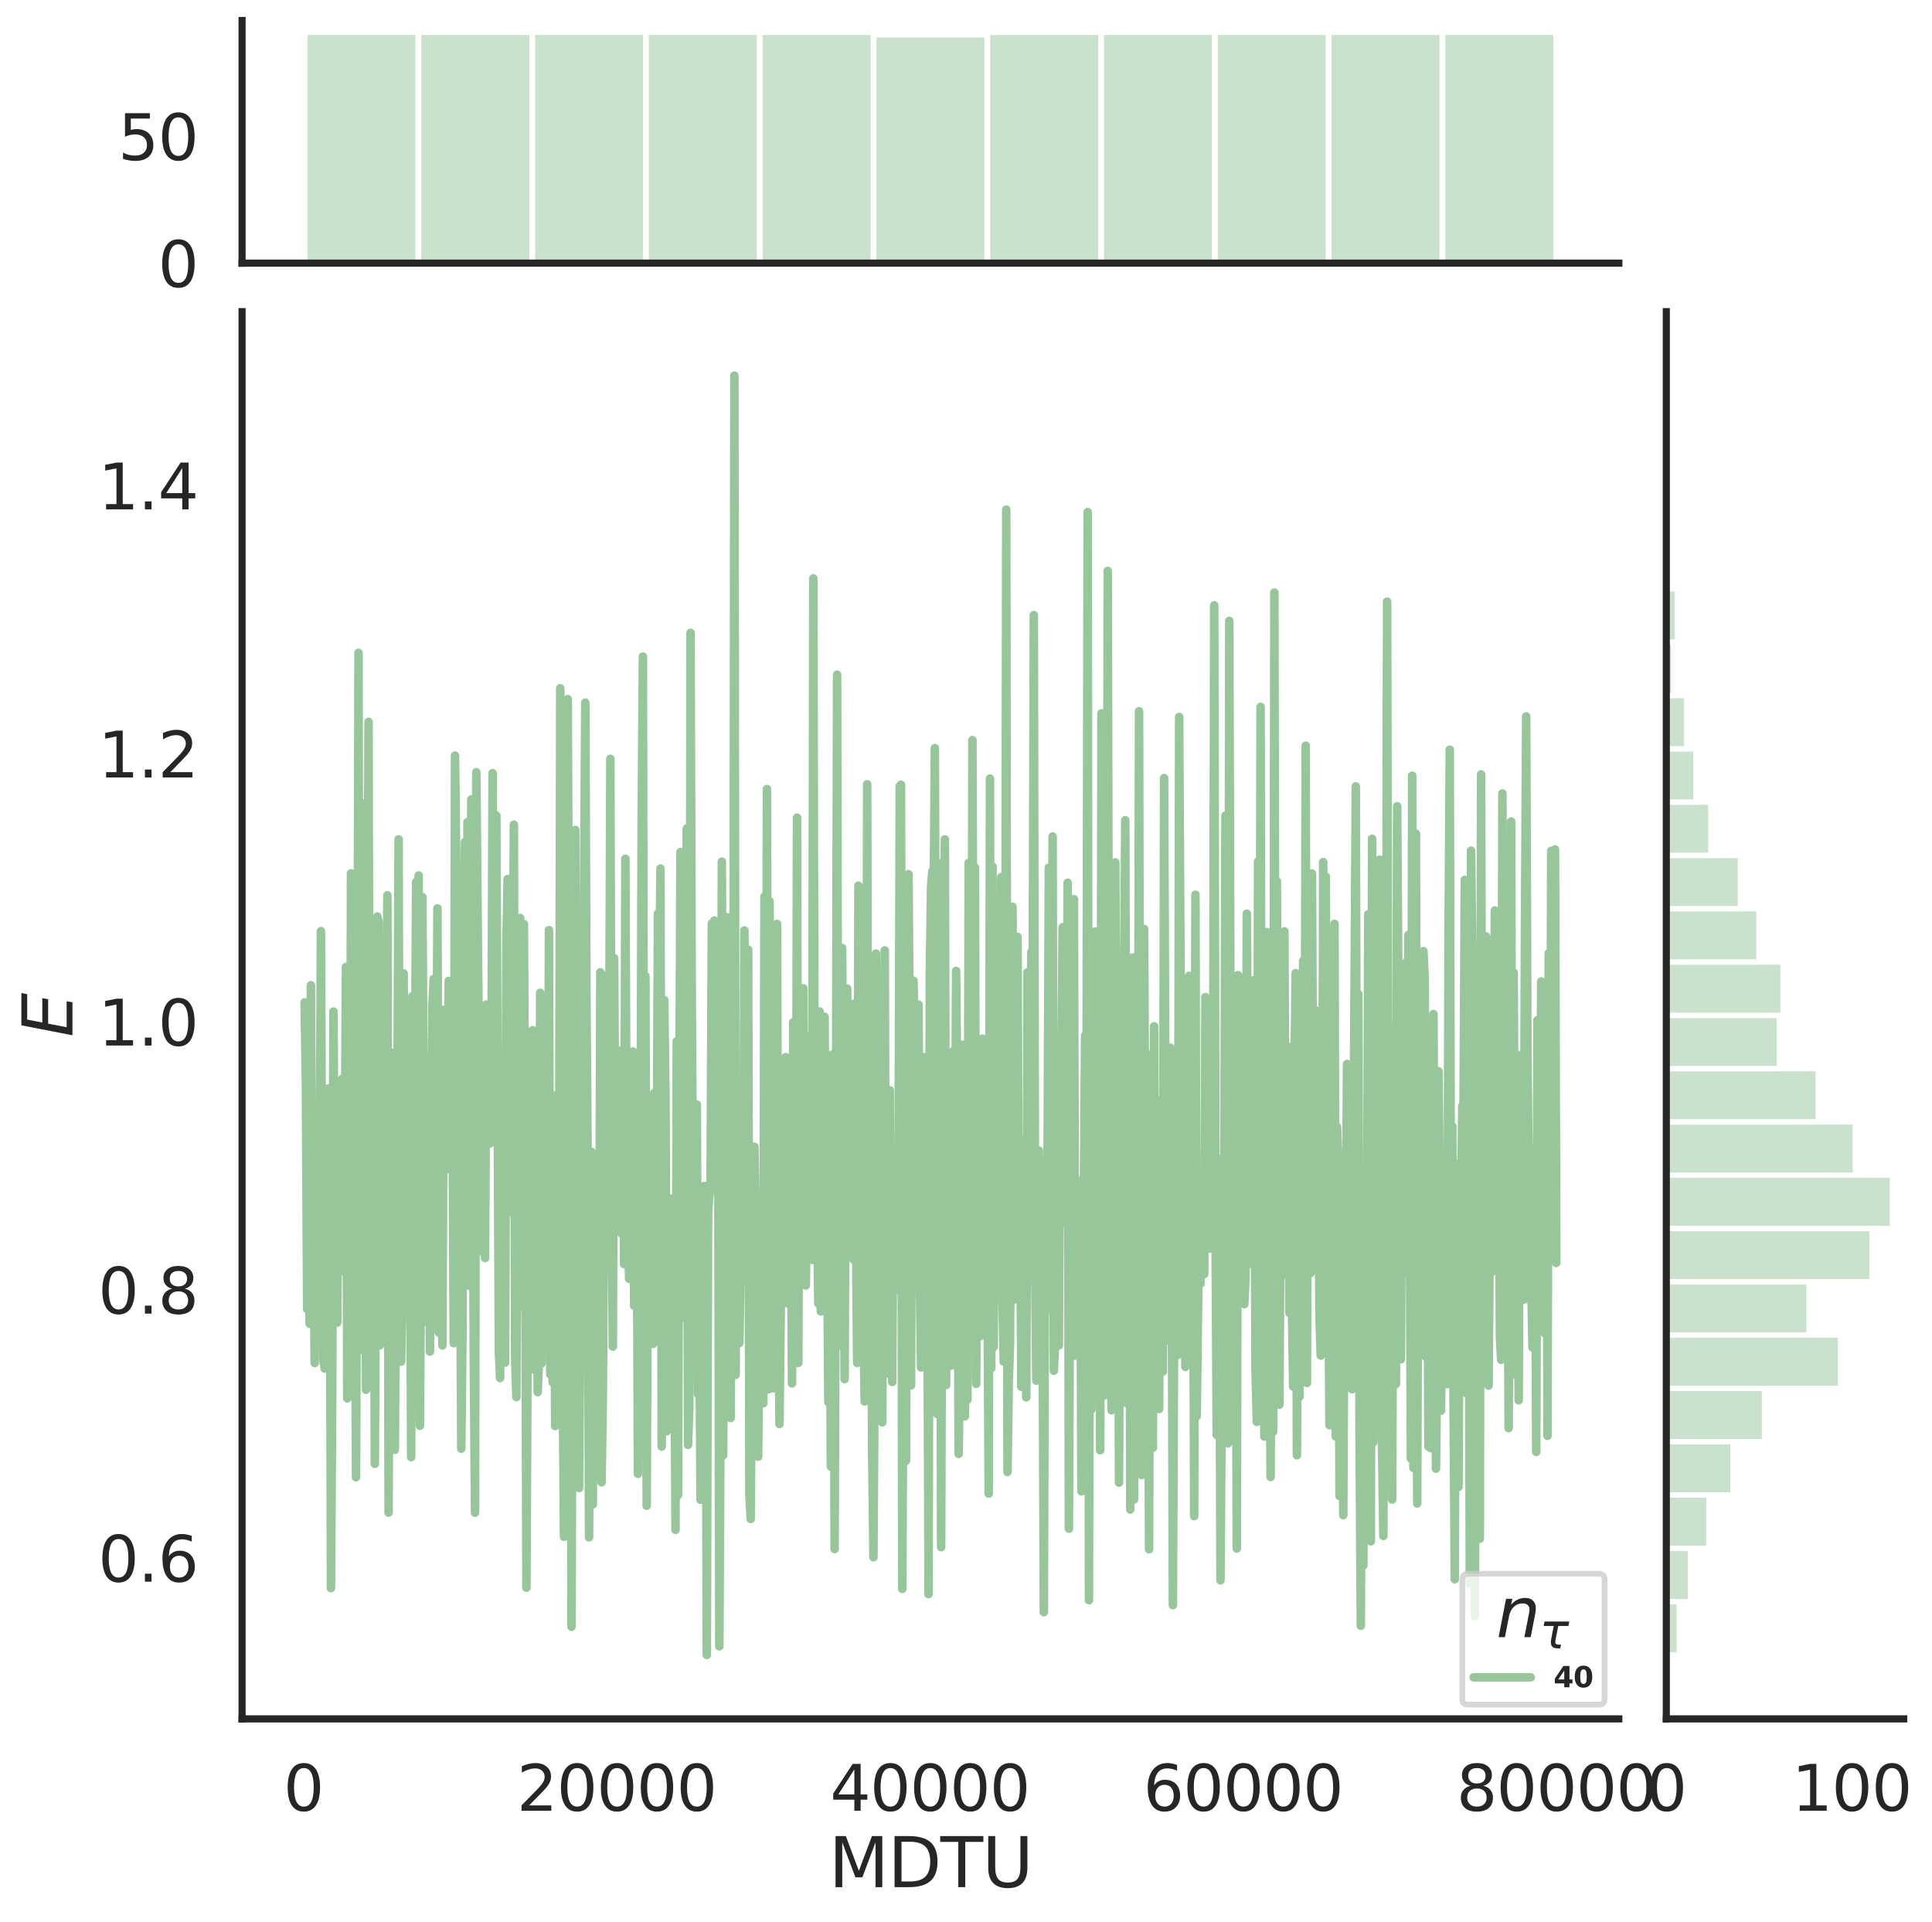 <?xml version="1.0" encoding="utf-8" standalone="no"?>
<!DOCTYPE svg PUBLIC "-//W3C//DTD SVG 1.1//EN"
  "http://www.w3.org/Graphics/SVG/1.1/DTD/svg11.dtd">
<svg height="674.159pt" version="1.1" viewBox="0 0 677.715 674.159" width="677.715pt" xmlns="http://www.w3.org/2000/svg" xmlns:xlink="http://www.w3.org/1999/xlink">
 <defs>
  <style type="text/css">*{stroke-linecap:butt;stroke-linejoin:round;}</style>
 </defs>
 <g id="figure_1">
  <g id="patch_1">
   <path d="M 0 674.159 
L 677.715 674.159 
L 677.715 0 
L 0 0 
z
" style="fill:#ffffff;"/>
  </g>
  <g id="axes_1">
   <g id="patch_2">
    <path d="M 84.914 602.94 
L 567.864 602.94 
L 567.864 109.327 
L 84.914 109.327 
z
" style="fill:none;"/>
   </g>
   <g id="matplotlib.axis_1">
    <g id="xtick_1">
     <g id="text_1">
      <!-- 0 -->
      <g style="fill:#262626;" transform="translate(99.428 635.157)scale(0.22 -0.22)">
       <defs>
        <path d="M 2034 4250 
Q 1547 4250 1301 3770 
Q 1056 3291 1056 2328 
Q 1056 1369 1301 889 
Q 1547 409 2034 409 
Q 2525 409 2770 889 
Q 3016 1369 3016 2328 
Q 3016 3291 2770 3770 
Q 2525 4250 2034 4250 
z
M 2034 4750 
Q 2819 4750 3233 4129 
Q 3647 3509 3647 2328 
Q 3647 1150 3233 529 
Q 2819 -91 2034 -91 
Q 1250 -91 836 529 
Q 422 1150 422 2328 
Q 422 3509 836 4129 
Q 1250 4750 2034 4750 
z
" id="DejaVuSans-30" transform="scale(0.016)"/>
       </defs>
       <use xlink:href="#DejaVuSans-30"/>
      </g>
     </g>
    </g>
    <g id="xtick_2">
     <g id="text_2">
      <!-- 20000 -->
      <g style="fill:#262626;" transform="translate(181.304 635.157)scale(0.22 -0.22)">
       <defs>
        <path d="M 1228 531 
L 3431 531 
L 3431 0 
L 469 0 
L 469 531 
Q 828 903 1448 1529 
Q 2069 2156 2228 2338 
Q 2531 2678 2651 2914 
Q 2772 3150 2772 3378 
Q 2772 3750 2511 3984 
Q 2250 4219 1831 4219 
Q 1534 4219 1204 4116 
Q 875 4013 500 3803 
L 500 4441 
Q 881 4594 1212 4672 
Q 1544 4750 1819 4750 
Q 2544 4750 2975 4387 
Q 3406 4025 3406 3419 
Q 3406 3131 3298 2873 
Q 3191 2616 2906 2266 
Q 2828 2175 2409 1742 
Q 1991 1309 1228 531 
z
" id="DejaVuSans-32" transform="scale(0.016)"/>
       </defs>
       <use xlink:href="#DejaVuSans-32"/>
       <use x="63.623" xlink:href="#DejaVuSans-30"/>
       <use x="127.246" xlink:href="#DejaVuSans-30"/>
       <use x="190.869" xlink:href="#DejaVuSans-30"/>
       <use x="254.492" xlink:href="#DejaVuSans-30"/>
      </g>
     </g>
    </g>
    <g id="xtick_3">
     <g id="text_3">
      <!-- 40000 -->
      <g style="fill:#262626;" transform="translate(291.176 635.157)scale(0.22 -0.22)">
       <defs>
        <path d="M 2419 4116 
L 825 1625 
L 2419 1625 
L 2419 4116 
z
M 2253 4666 
L 3047 4666 
L 3047 1625 
L 3713 1625 
L 3713 1100 
L 3047 1100 
L 3047 0 
L 2419 0 
L 2419 1100 
L 313 1100 
L 313 1709 
L 2253 4666 
z
" id="DejaVuSans-34" transform="scale(0.016)"/>
       </defs>
       <use xlink:href="#DejaVuSans-34"/>
       <use x="63.623" xlink:href="#DejaVuSans-30"/>
       <use x="127.246" xlink:href="#DejaVuSans-30"/>
       <use x="190.869" xlink:href="#DejaVuSans-30"/>
       <use x="254.492" xlink:href="#DejaVuSans-30"/>
      </g>
     </g>
    </g>
    <g id="xtick_4">
     <g id="text_4">
      <!-- 60000 -->
      <g style="fill:#262626;" transform="translate(401.047 635.157)scale(0.22 -0.22)">
       <defs>
        <path d="M 2113 2584 
Q 1688 2584 1439 2293 
Q 1191 2003 1191 1497 
Q 1191 994 1439 701 
Q 1688 409 2113 409 
Q 2538 409 2786 701 
Q 3034 994 3034 1497 
Q 3034 2003 2786 2293 
Q 2538 2584 2113 2584 
z
M 3366 4563 
L 3366 3988 
Q 3128 4100 2886 4159 
Q 2644 4219 2406 4219 
Q 1781 4219 1451 3797 
Q 1122 3375 1075 2522 
Q 1259 2794 1537 2939 
Q 1816 3084 2150 3084 
Q 2853 3084 3261 2657 
Q 3669 2231 3669 1497 
Q 3669 778 3244 343 
Q 2819 -91 2113 -91 
Q 1303 -91 875 529 
Q 447 1150 447 2328 
Q 447 3434 972 4092 
Q 1497 4750 2381 4750 
Q 2619 4750 2861 4703 
Q 3103 4656 3366 4563 
z
" id="DejaVuSans-36" transform="scale(0.016)"/>
       </defs>
       <use xlink:href="#DejaVuSans-36"/>
       <use x="63.623" xlink:href="#DejaVuSans-30"/>
       <use x="127.246" xlink:href="#DejaVuSans-30"/>
       <use x="190.869" xlink:href="#DejaVuSans-30"/>
       <use x="254.492" xlink:href="#DejaVuSans-30"/>
      </g>
     </g>
    </g>
    <g id="xtick_5">
     <g id="text_5">
      <!-- 80000 -->
      <g style="fill:#262626;" transform="translate(510.918 635.157)scale(0.22 -0.22)">
       <defs>
        <path d="M 2034 2216 
Q 1584 2216 1326 1975 
Q 1069 1734 1069 1313 
Q 1069 891 1326 650 
Q 1584 409 2034 409 
Q 2484 409 2743 651 
Q 3003 894 3003 1313 
Q 3003 1734 2745 1975 
Q 2488 2216 2034 2216 
z
M 1403 2484 
Q 997 2584 770 2862 
Q 544 3141 544 3541 
Q 544 4100 942 4425 
Q 1341 4750 2034 4750 
Q 2731 4750 3128 4425 
Q 3525 4100 3525 3541 
Q 3525 3141 3298 2862 
Q 3072 2584 2669 2484 
Q 3125 2378 3379 2068 
Q 3634 1759 3634 1313 
Q 3634 634 3220 271 
Q 2806 -91 2034 -91 
Q 1263 -91 848 271 
Q 434 634 434 1313 
Q 434 1759 690 2068 
Q 947 2378 1403 2484 
z
M 1172 3481 
Q 1172 3119 1398 2916 
Q 1625 2713 2034 2713 
Q 2441 2713 2670 2916 
Q 2900 3119 2900 3481 
Q 2900 3844 2670 4047 
Q 2441 4250 2034 4250 
Q 1625 4250 1398 4047 
Q 1172 3844 1172 3481 
z
" id="DejaVuSans-38" transform="scale(0.016)"/>
       </defs>
       <use xlink:href="#DejaVuSans-38"/>
       <use x="63.623" xlink:href="#DejaVuSans-30"/>
       <use x="127.246" xlink:href="#DejaVuSans-30"/>
       <use x="190.869" xlink:href="#DejaVuSans-30"/>
       <use x="254.492" xlink:href="#DejaVuSans-30"/>
      </g>
     </g>
    </g>
    <g id="text_6">
     <!-- MDTU -->
     <g style="fill:#262626;" transform="translate(290.683 661.968)scale(0.24 -0.24)">
      <defs>
       <path d="M 628 4666 
L 1569 4666 
L 2759 1491 
L 3956 4666 
L 4897 4666 
L 4897 0 
L 4281 0 
L 4281 4097 
L 3078 897 
L 2444 897 
L 1241 4097 
L 1241 0 
L 628 0 
L 628 4666 
z
" id="DejaVuSans-4d" transform="scale(0.016)"/>
       <path d="M 1259 4147 
L 1259 519 
L 2022 519 
Q 2988 519 3436 956 
Q 3884 1394 3884 2338 
Q 3884 3275 3436 3711 
Q 2988 4147 2022 4147 
L 1259 4147 
z
M 628 4666 
L 1925 4666 
Q 3281 4666 3915 4102 
Q 4550 3538 4550 2338 
Q 4550 1131 3912 565 
Q 3275 0 1925 0 
L 628 0 
L 628 4666 
z
" id="DejaVuSans-44" transform="scale(0.016)"/>
       <path d="M -19 4666 
L 3928 4666 
L 3928 4134 
L 2272 4134 
L 2272 0 
L 1638 0 
L 1638 4134 
L -19 4134 
L -19 4666 
z
" id="DejaVuSans-54" transform="scale(0.016)"/>
       <path d="M 556 4666 
L 1191 4666 
L 1191 1831 
Q 1191 1081 1462 751 
Q 1734 422 2344 422 
Q 2950 422 3222 751 
Q 3494 1081 3494 1831 
L 3494 4666 
L 4128 4666 
L 4128 1753 
Q 4128 841 3676 375 
Q 3225 -91 2344 -91 
Q 1459 -91 1007 375 
Q 556 841 556 1753 
L 556 4666 
z
" id="DejaVuSans-55" transform="scale(0.016)"/>
      </defs>
      <use xlink:href="#DejaVuSans-4d"/>
      <use x="86.279" xlink:href="#DejaVuSans-44"/>
      <use x="163.281" xlink:href="#DejaVuSans-54"/>
      <use x="224.365" xlink:href="#DejaVuSans-55"/>
     </g>
    </g>
   </g>
   <g id="matplotlib.axis_2">
    <g id="ytick_1">
     <g id="text_7">
      <!-- 0.6 -->
      <g style="fill:#262626;" transform="translate(34.428 554.811)scale(0.22 -0.22)">
       <defs>
        <path d="M 684 794 
L 1344 794 
L 1344 0 
L 684 0 
L 684 794 
z
" id="DejaVuSans-2e" transform="scale(0.016)"/>
       </defs>
       <use xlink:href="#DejaVuSans-30"/>
       <use x="63.623" xlink:href="#DejaVuSans-2e"/>
       <use x="95.41" xlink:href="#DejaVuSans-36"/>
      </g>
     </g>
    </g>
    <g id="ytick_2">
     <g id="text_8">
      <!-- 0.8 -->
      <g style="fill:#262626;" transform="translate(34.428 460.779)scale(0.22 -0.22)">
       <use xlink:href="#DejaVuSans-30"/>
       <use x="63.623" xlink:href="#DejaVuSans-2e"/>
       <use x="95.41" xlink:href="#DejaVuSans-38"/>
      </g>
     </g>
    </g>
    <g id="ytick_3">
     <g id="text_9">
      <!-- 1.0 -->
      <g style="fill:#262626;" transform="translate(34.428 366.748)scale(0.22 -0.22)">
       <defs>
        <path d="M 794 531 
L 1825 531 
L 1825 4091 
L 703 3866 
L 703 4441 
L 1819 4666 
L 2450 4666 
L 2450 531 
L 3481 531 
L 3481 0 
L 794 0 
L 794 531 
z
" id="DejaVuSans-31" transform="scale(0.016)"/>
       </defs>
       <use xlink:href="#DejaVuSans-31"/>
       <use x="63.623" xlink:href="#DejaVuSans-2e"/>
       <use x="95.41" xlink:href="#DejaVuSans-30"/>
      </g>
     </g>
    </g>
    <g id="ytick_4">
     <g id="text_10">
      <!-- 1.2 -->
      <g style="fill:#262626;" transform="translate(34.428 272.716)scale(0.22 -0.22)">
       <use xlink:href="#DejaVuSans-31"/>
       <use x="63.623" xlink:href="#DejaVuSans-2e"/>
       <use x="95.41" xlink:href="#DejaVuSans-32"/>
      </g>
     </g>
    </g>
    <g id="ytick_5">
     <g id="text_11">
      <!-- 1.4 -->
      <g style="fill:#262626;" transform="translate(34.428 178.684)scale(0.22 -0.22)">
       <use xlink:href="#DejaVuSans-31"/>
       <use x="63.623" xlink:href="#DejaVuSans-2e"/>
       <use x="95.41" xlink:href="#DejaVuSans-34"/>
      </g>
     </g>
    </g>
    <g id="text_12">
     <!-- $E$ -->
     <g style="fill:#262626;" transform="translate(25.436 363.813)rotate(-90)scale(0.24 -0.24)">
      <defs>
       <path d="M 1081 4666 
L 4031 4666 
L 3928 4134 
L 1606 4134 
L 1338 2753 
L 3566 2753 
L 3463 2222 
L 1234 2222 
L 909 531 
L 3284 531 
L 3181 0 
L 172 0 
L 1081 4666 
z
" id="DejaVuSans-Oblique-45" transform="scale(0.016)"/>
      </defs>
      <use transform="translate(0 0.094)" xlink:href="#DejaVuSans-Oblique-45"/>
     </g>
    </g>
   </g>
   <g id="line2d_1">
    <path clip-path="url(#pa6ca5a0ef9)" d="M 106.867 351.602 
L 107.306 380.917 
L 107.746 459.215 
L 108.185 424.904 
L 108.625 464.34 
L 109.064 345.601 
L 109.504 431.256 
L 109.943 427.235 
L 110.382 478.124 
L 110.822 399.531 
L 111.261 446.575 
L 111.701 452.668 
L 112.14 413.489 
L 112.58 326.633 
L 113.019 433.4 
L 113.459 477.28 
L 113.898 480.074 
L 114.338 426.732 
L 114.777 392.854 
L 115.217 381.802 
L 115.656 398.369 
L 116.096 557.069 
L 116.535 487.792 
L 116.975 354.838 
L 117.414 430.332 
L 118.293 463.959 
L 118.733 404.763 
L 119.172 409.258 
L 119.612 440.175 
L 120.051 378.398 
L 120.491 445.952 
L 120.93 411.214 
L 121.37 339.182 
L 121.809 490.518 
L 122.249 469.395 
L 122.688 477.062 
L 123.128 306.344 
L 123.567 455.667 
L 124.007 318.756 
L 124.885 518.183 
L 125.325 407.613 
L 125.764 229.013 
L 126.204 473.506 
L 126.643 302.335 
L 127.083 374.888 
L 127.522 417.121 
L 127.962 281.743 
L 128.401 487.494 
L 129.28 253.198 
L 129.72 471.747 
L 130.159 439.872 
L 130.599 434.403 
L 131.038 347.801 
L 131.478 513.468 
L 132.357 321.474 
L 132.796 323.409 
L 133.236 471.901 
L 133.675 426.897 
L 134.115 456.05 
L 134.554 437.993 
L 134.994 396.772 
L 135.433 447.149 
L 135.873 314.046 
L 136.312 530.584 
L 136.752 395.918 
L 137.191 418.615 
L 137.631 369.325 
L 138.07 406.01 
L 138.51 508.544 
L 138.949 423.629 
L 139.388 394.75 
L 139.828 294.415 
L 140.267 458.153 
L 140.707 477.641 
L 141.146 457.475 
L 141.586 341.464 
L 142.025 413.573 
L 142.465 355.435 
L 142.904 420.435 
L 143.344 424.877 
L 143.783 388.846 
L 144.223 511.126 
L 144.662 349.499 
L 145.102 435.639 
L 145.541 382.107 
L 145.981 309.384 
L 146.42 485.202 
L 146.86 307.075 
L 147.299 500.127 
L 147.739 428.787 
L 148.178 314.671 
L 149.057 463.609 
L 149.497 449.524 
L 149.936 381.021 
L 150.376 395.299 
L 150.815 474.1 
L 151.255 398.77 
L 151.694 352.963 
L 152.134 343.398 
L 152.573 430.273 
L 153.012 396.473 
L 153.452 318.634 
L 153.891 467.396 
L 154.331 385.268 
L 154.77 455.071 
L 155.21 471.936 
L 155.649 354.215 
L 156.089 397.41 
L 156.528 410.157 
L 156.968 398.807 
L 157.407 344.066 
L 157.847 401.197 
L 158.286 386.012 
L 158.726 382.798 
L 159.165 471.164 
L 159.605 265.044 
L 160.044 302.533 
L 160.923 338.47 
L 161.802 508.155 
L 162.242 466.533 
L 162.681 349.481 
L 163.121 295.319 
L 163.56 379.242 
L 164 288.368 
L 164.439 310.726 
L 164.879 451.048 
L 165.318 280.426 
L 166.197 476.662 
L 166.637 530.622 
L 167.076 270.869 
L 167.955 365.677 
L 168.394 438.871 
L 168.834 416.148 
L 169.273 436.327 
L 169.713 431.323 
L 170.152 441.278 
L 170.592 352.384 
L 171.031 366.161 
L 171.471 364.147 
L 171.91 401.064 
L 172.35 385.03 
L 172.789 271.192 
L 173.229 351.031 
L 173.668 379.87 
L 174.108 286.075 
L 174.987 473.854 
L 175.426 483.386 
L 175.866 431.467 
L 176.305 455.136 
L 176.745 436.018 
L 177.184 477.973 
L 177.624 333.419 
L 178.063 308.364 
L 178.503 344.4 
L 178.942 391.089 
L 179.382 425.224 
L 179.821 365.202 
L 180.261 289.279 
L 180.7 475.747 
L 181.139 490.068 
L 181.579 389.912 
L 182.018 382.103 
L 182.458 322.016 
L 182.897 458.162 
L 183.337 426.014 
L 183.776 324.158 
L 184.216 405.491 
L 184.655 556.91 
L 185.095 467.626 
L 185.534 406.901 
L 185.974 476.884 
L 186.413 477.286 
L 186.853 361.346 
L 187.292 480.36 
L 187.732 390.561 
L 188.171 398.135 
L 188.611 488.33 
L 189.05 477.055 
L 189.49 348.259 
L 189.929 478.313 
L 190.808 402.023 
L 191.248 390.945 
L 191.687 466.136 
L 192.127 473.877 
L 192.566 326.256 
L 193.006 482.094 
L 193.445 427.559 
L 193.885 484.904 
L 194.324 421.811 
L 194.764 500.207 
L 195.203 384.128 
L 196.082 452.813 
L 196.521 241.427 
L 196.961 298.098 
L 197.4 485.052 
L 197.84 539.069 
L 198.279 380.006 
L 198.719 412.901 
L 199.158 245.241 
L 199.598 350.719 
L 200.037 339.176 
L 200.477 570.625 
L 200.916 431.408 
L 201.356 402.791 
L 201.795 291.134 
L 202.235 488.873 
L 202.674 347.826 
L 203.114 521.952 
L 203.553 463.235 
L 203.993 441.546 
L 204.432 479.963 
L 204.872 315.09 
L 205.311 246.465 
L 205.751 355.377 
L 206.19 413.685 
L 206.63 539.244 
L 207.069 461.1 
L 207.509 404.051 
L 207.948 527.704 
L 208.388 426.848 
L 208.827 436.221 
L 209.266 517.92 
L 209.706 419.806 
L 210.145 488.401 
L 210.585 341.051 
L 211.024 519.944 
L 211.464 490.179 
L 211.903 420.856 
L 212.343 442.544 
L 212.782 342.201 
L 213.222 430.292 
L 213.661 381.547 
L 214.101 266.176 
L 214.54 419.683 
L 214.98 472.332 
L 215.419 336.113 
L 215.859 413.087 
L 216.298 389.05 
L 216.738 422.186 
L 217.177 414.164 
L 217.617 368.487 
L 218.056 432.756 
L 218.496 372.18 
L 218.935 443.425 
L 219.375 301.234 
L 219.814 413.207 
L 220.693 448.578 
L 221.133 414.62 
L 221.572 424.218 
L 222.012 368.848 
L 222.451 458.041 
L 223.33 400.472 
L 223.769 516.978 
L 224.209 443.964 
L 224.648 422.762 
L 225.088 287.093 
L 225.527 230.304 
L 225.967 475.899 
L 226.406 342.399 
L 226.846 528.173 
L 227.285 419.927 
L 227.725 388.464 
L 228.164 454.272 
L 228.604 398.682 
L 229.043 471.408 
L 229.483 383.42 
L 229.922 444.492 
L 230.362 418.309 
L 230.801 320.449 
L 231.241 346.563 
L 231.68 304.68 
L 232.12 507.423 
L 232.559 376.896 
L 232.999 350.836 
L 233.438 384.905 
L 233.878 502.044 
L 234.317 428.517 
L 234.757 490.719 
L 235.196 467.436 
L 235.636 420.44 
L 236.075 478.504 
L 236.515 444.56 
L 236.954 536.629 
L 237.393 365.258 
L 237.833 524.451 
L 238.272 393.788 
L 238.712 298.879 
L 239.151 325.852 
L 239.591 316.069 
L 240.03 462.235 
L 240.47 421.384 
L 240.909 290.589 
L 241.349 506.834 
L 241.788 493.945 
L 242.228 221.984 
L 242.667 352.236 
L 243.107 427.524 
L 243.986 388.493 
L 244.425 387.444 
L 244.865 489.078 
L 245.304 460.953 
L 245.744 526.057 
L 246.183 451.734 
L 246.623 478.705 
L 247.062 416.014 
L 247.502 435.226 
L 247.941 580.503 
L 248.381 425.365 
L 248.82 419.371 
L 249.26 416.382 
L 249.699 323.931 
L 250.139 410.527 
L 250.578 322.91 
L 251.018 393.764 
L 251.457 416.02 
L 251.896 372.383 
L 252.336 577.493 
L 252.775 491.546 
L 253.215 302.253 
L 253.654 510.501 
L 254.094 436.07 
L 254.973 321.715 
L 255.852 461.777 
L 256.291 497.412 
L 256.731 405.451 
L 257.17 456.469 
L 257.61 131.764 
L 258.049 482.269 
L 258.489 396.024 
L 258.928 444.626 
L 259.368 471.062 
L 259.807 441.205 
L 260.247 449.775 
L 260.686 445.08 
L 261.126 326.394 
L 261.565 410.751 
L 262.005 418.208 
L 262.444 333.136 
L 262.884 524.519 
L 263.323 532.8 
L 264.202 405.455 
L 264.642 402.265 
L 265.081 430.915 
L 265.52 428.242 
L 265.96 510.965 
L 266.399 445.801 
L 266.839 470.274 
L 267.278 455.149 
L 267.718 492.232 
L 268.157 314.502 
L 268.597 479.979 
L 269.036 276.78 
L 269.476 487.372 
L 269.915 316.123 
L 270.355 357.644 
L 271.234 487.022 
L 271.673 481.513 
L 272.113 381.174 
L 272.552 324.078 
L 272.992 444.728 
L 273.431 499.52 
L 273.871 459.41 
L 274.31 382.443 
L 274.75 394.984 
L 275.189 416.476 
L 275.629 370.818 
L 276.508 457.293 
L 276.947 442.174 
L 277.387 408.995 
L 277.826 485.272 
L 278.266 358.59 
L 278.705 390.256 
L 279.145 465.392 
L 279.584 286.826 
L 280.023 478.092 
L 280.463 363.572 
L 280.902 397.522 
L 281.342 380.93 
L 281.781 346.659 
L 282.221 420.878 
L 282.66 450.894 
L 283.1 421.273 
L 283.539 363.627 
L 284.418 440.205 
L 284.858 441.958 
L 285.297 202.896 
L 285.737 407.763 
L 286.176 404.287 
L 286.616 421.205 
L 287.055 457.276 
L 287.495 354.802 
L 287.934 459.999 
L 288.374 404.694 
L 288.813 376.927 
L 289.253 356.676 
L 289.692 454.539 
L 290.132 429.536 
L 290.571 491.818 
L 291.011 427.499 
L 291.45 514.416 
L 291.89 369.953 
L 292.329 371.991 
L 292.769 543.384 
L 293.208 412.421 
L 293.647 236.688 
L 294.087 472.055 
L 294.526 385.813 
L 294.966 405.643 
L 295.405 332.54 
L 295.845 398.923 
L 296.284 483.77 
L 296.724 350.003 
L 297.163 346.762 
L 297.603 396.289 
L 298.042 413.185 
L 298.921 361.269 
L 299.361 441.774 
L 299.8 351.973 
L 300.24 430.073 
L 300.679 478.08 
L 301.119 310.684 
L 301.558 443.69 
L 301.998 438.071 
L 302.437 413.891 
L 302.877 462.961 
L 303.316 491.593 
L 303.756 488.708 
L 304.195 275.106 
L 304.635 467.066 
L 305.074 484.27 
L 305.514 430.682 
L 305.953 510.408 
L 306.393 546.242 
L 306.832 475.458 
L 307.272 334.5 
L 307.711 486.385 
L 308.15 354.581 
L 308.59 391.153 
L 309.469 498.911 
L 310.348 333.375 
L 310.787 481.831 
L 311.227 396.621 
L 312.106 382.417 
L 312.545 460.502 
L 312.985 484.775 
L 313.424 404.049 
L 313.864 452.745 
L 314.303 429.081 
L 314.743 441.22 
L 315.182 420.971 
L 315.622 275.758 
L 316.061 275.255 
L 316.501 557.366 
L 317.38 364.77 
L 317.819 512.41 
L 318.259 359.631 
L 318.698 306.634 
L 319.138 367.806 
L 319.577 485.957 
L 320.017 374.121 
L 320.456 344.033 
L 320.896 372.247 
L 321.775 451.688 
L 322.214 352.403 
L 322.653 447.804 
L 323.093 479.689 
L 323.532 449.435 
L 323.972 370.811 
L 324.411 442.064 
L 324.851 421.368 
L 325.29 440.272 
L 325.73 559.171 
L 326.169 340.992 
L 326.609 310.958 
L 327.048 305.62 
L 327.488 321.013 
L 327.927 262.42 
L 328.367 403.818 
L 328.806 496.033 
L 329.246 445.187 
L 329.685 302.811 
L 330.125 542.697 
L 330.564 416.277 
L 331.004 366.997 
L 331.443 294.444 
L 331.883 485.847 
L 332.322 401.786 
L 332.762 408.012 
L 333.201 374.053 
L 333.641 479.002 
L 334.08 430.179 
L 334.52 368.527 
L 334.959 428.163 
L 335.399 340.575 
L 335.838 389.486 
L 336.277 509.995 
L 336.717 476.194 
L 337.156 432.022 
L 337.596 366.472 
L 338.035 484.489 
L 338.475 496.817 
L 338.914 421.409 
L 339.354 490.995 
L 339.793 302.71 
L 340.233 382.081 
L 340.672 438.822 
L 341.112 259.618 
L 341.551 376.613 
L 341.991 304.281 
L 342.43 485.426 
L 342.87 374.481 
L 343.309 462.892 
L 343.749 468.787 
L 344.188 434.649 
L 344.628 364.322 
L 345.067 424.754 
L 345.507 434.306 
L 345.946 373.677 
L 346.825 523.916 
L 347.265 273.123 
L 347.704 479.952 
L 348.144 303.907 
L 348.583 472.475 
L 349.023 334.85 
L 349.462 424.916 
L 349.902 416.052 
L 350.341 348.822 
L 350.78 387.982 
L 351.22 307.694 
L 351.659 456.363 
L 352.099 477.601 
L 352.538 428.918 
L 352.978 178.763 
L 353.417 516.327 
L 353.857 484.678 
L 354.296 471.386 
L 355.175 318.062 
L 355.615 455.932 
L 356.054 422.216 
L 356.494 332.805 
L 356.933 328.624 
L 357.373 448.553 
L 357.812 399.905 
L 358.252 486.427 
L 358.691 404.916 
L 359.131 441.597 
L 359.57 459.326 
L 360.01 490.169 
L 360.449 341.064 
L 360.889 444.272 
L 361.328 436.016 
L 361.768 333.949 
L 362.207 366.922 
L 362.647 215.767 
L 363.086 442.772 
L 363.526 484.293 
L 363.965 456.411 
L 364.404 403.606 
L 364.844 432.185 
L 365.283 426.335 
L 365.723 460.349 
L 366.162 565.511 
L 366.602 426.953 
L 367.041 453.931 
L 367.481 404.564 
L 367.92 304.383 
L 368.36 459.35 
L 368.799 418.771 
L 369.239 293.425 
L 369.678 480.8 
L 370.118 470.969 
L 370.557 401.596 
L 371.436 471.935 
L 371.876 380.353 
L 372.315 372.339 
L 372.755 325.258 
L 373.194 411.727 
L 373.634 429.038 
L 374.073 401.979 
L 374.513 309.65 
L 374.952 536.222 
L 375.831 331.255 
L 376.271 372.139 
L 376.71 315.415 
L 377.15 475.528 
L 377.589 458.468 
L 378.029 414.428 
L 378.468 474.773 
L 378.907 414.158 
L 379.347 523.134 
L 379.786 453.773 
L 380.226 416.485 
L 380.665 363.215 
L 381.105 399.349 
L 381.544 179.618 
L 381.984 561.3 
L 382.423 390.692 
L 382.863 494.443 
L 383.302 444.088 
L 383.742 369.373 
L 384.181 326.748 
L 384.621 456.171 
L 385.06 355.365 
L 385.5 362.648 
L 385.939 508.725 
L 386.379 250.231 
L 386.818 394.486 
L 387.258 489.527 
L 387.697 295.195 
L 388.137 410.755 
L 388.576 200.266 
L 389.016 391.334 
L 389.455 400.101 
L 389.895 494.689 
L 390.334 446.656 
L 390.774 319.937 
L 391.213 302.513 
L 391.653 381.531 
L 392.092 365.653 
L 392.531 520.064 
L 392.971 405.801 
L 393.41 380.436 
L 393.85 449.454 
L 394.289 352.705 
L 394.729 287.707 
L 395.168 492.178 
L 395.608 372.315 
L 396.047 339.558 
L 396.487 529.501 
L 396.926 488.893 
L 397.366 335.88 
L 397.805 525.968 
L 398.245 380.554 
L 398.684 436.195 
L 399.124 442.679 
L 399.563 249.487 
L 400.003 449.138 
L 400.442 517.395 
L 400.882 367.915 
L 401.321 325.837 
L 401.761 412.387 
L 402.2 369.67 
L 402.64 439.674 
L 403.079 543.452 
L 403.519 377.688 
L 404.398 507.888 
L 404.837 360.005 
L 405.277 444.593 
L 405.716 469.879 
L 406.156 418.628 
L 406.595 494.255 
L 407.034 385.98 
L 407.474 456.118 
L 407.913 481.155 
L 408.353 272.939 
L 408.792 388.035 
L 409.232 435.258 
L 409.671 470.152 
L 410.111 406.055 
L 410.55 367.504 
L 410.99 428.24 
L 411.429 563.055 
L 411.869 464.72 
L 412.308 394.196 
L 412.748 386.956 
L 413.187 475.268 
L 413.627 251.48 
L 414.066 331.215 
L 414.506 388.175 
L 414.945 423.991 
L 415.385 387.056 
L 415.824 479.477 
L 416.264 438.821 
L 416.703 440.778 
L 417.143 342.303 
L 417.582 432.515 
L 418.022 394.807 
L 418.461 400.567 
L 418.901 531.816 
L 419.34 313.838 
L 419.78 496.738 
L 420.658 426.279 
L 421.098 450.286 
L 421.537 439.254 
L 421.977 431.144 
L 422.416 446.901 
L 422.856 349.755 
L 423.735 431.69 
L 424.174 438 
L 424.614 408.392 
L 425.053 404.964 
L 425.493 419.378 
L 425.932 212.346 
L 426.372 428.796 
L 426.811 503.381 
L 427.251 406.543 
L 427.69 426.068 
L 428.13 554.342 
L 429.009 423.096 
L 429.448 428.417 
L 429.888 286.082 
L 430.327 451.507 
L 430.767 506.286 
L 431.206 217.816 
L 431.646 364.114 
L 432.085 378.927 
L 432.525 421.16 
L 432.964 440.963 
L 433.404 390.92 
L 433.843 543.199 
L 434.283 342.069 
L 435.161 412.224 
L 435.601 378.294 
L 436.48 457.45 
L 436.919 447.737 
L 437.359 320.506 
L 437.798 388.865 
L 438.238 414.344 
L 438.677 421.026 
L 439.117 443.446 
L 439.556 343.91 
L 439.996 386.049 
L 440.435 481.666 
L 440.875 498.754 
L 441.314 302.212 
L 441.754 420.269 
L 442.193 247.962 
L 442.633 468.763 
L 443.072 329.638 
L 443.512 503.898 
L 443.951 347.156 
L 444.391 326.932 
L 445.709 518.085 
L 446.149 397.525 
L 446.588 502.212 
L 447.028 207.853 
L 447.467 439.002 
L 447.907 309.099 
L 448.346 437.612 
L 448.786 492.719 
L 449.225 422.225 
L 449.664 434.661 
L 450.104 411.656 
L 450.543 326.7 
L 450.983 444.391 
L 451.422 447.201 
L 451.862 367.094 
L 452.301 460.535 
L 452.741 433.806 
L 453.18 456.995 
L 453.62 486.366 
L 454.059 380.044 
L 454.499 341.359 
L 454.938 510.465 
L 455.378 413.891 
L 455.817 489.941 
L 456.257 360.077 
L 456.696 385.254 
L 457.136 337.078 
L 457.575 438.051 
L 458.015 261.565 
L 458.454 485.113 
L 458.894 331.605 
L 459.333 362.768 
L 459.773 446.556 
L 460.212 306.411 
L 460.652 402.935 
L 461.091 384.803 
L 461.531 354.405 
L 461.97 388.996 
L 462.41 386.918 
L 462.849 461.802 
L 463.288 475.491 
L 463.728 470.645 
L 464.167 302.397 
L 464.607 402.017 
L 465.046 307.509 
L 465.486 435.267 
L 465.925 439.151 
L 466.365 499.921 
L 466.804 398.461 
L 467.244 415.857 
L 467.683 408.6 
L 468.123 324.043 
L 468.562 503.882 
L 469.002 395.311 
L 469.441 407.249 
L 469.881 524.747 
L 470.32 411.329 
L 470.76 424.756 
L 471.199 531.492 
L 471.639 440.129 
L 472.078 441.976 
L 472.518 373.215 
L 472.957 413.594 
L 473.397 391.482 
L 473.836 408.372 
L 474.276 487.32 
L 475.594 275.86 
L 476.034 451.8 
L 476.473 348.724 
L 476.913 502.936 
L 477.352 570.265 
L 477.791 453.597 
L 478.231 549.12 
L 478.67 474.194 
L 479.11 501.739 
L 479.549 435.525 
L 479.989 320.724 
L 480.868 540.644 
L 481.307 294.229 
L 481.747 505.933 
L 482.186 400.267 
L 482.626 402.007 
L 483.065 434.368 
L 483.505 338.558 
L 483.944 301.561 
L 484.384 461.863 
L 484.823 509.361 
L 485.263 538.766 
L 485.702 406.812 
L 486.142 417.523 
L 486.581 211.043 
L 487.021 428.182 
L 487.46 385.968 
L 487.9 360.899 
L 488.339 526.014 
L 488.779 403.287 
L 489.218 458.513 
L 489.658 485.496 
L 490.097 282.806 
L 491.415 476.801 
L 491.855 381.439 
L 492.294 354.134 
L 492.734 344.563 
L 493.173 337.587 
L 493.613 446.115 
L 494.052 327.954 
L 494.931 511.649 
L 495.371 272.095 
L 495.81 514.917 
L 496.25 485.256 
L 496.689 292.414 
L 497.129 527.378 
L 497.568 395.898 
L 498.008 334.782 
L 498.447 429.83 
L 498.887 372.397 
L 499.326 333.649 
L 499.766 343.491 
L 500.205 476.033 
L 500.645 412.454 
L 501.084 507.477 
L 501.524 491.152 
L 501.963 507.972 
L 502.842 355.698 
L 503.282 451.506 
L 503.721 515.177 
L 504.161 477.141 
L 504.6 375.761 
L 505.04 416.446 
L 505.479 494.827 
L 505.918 445.787 
L 506.358 442.104 
L 506.797 471.934 
L 507.237 416.162 
L 507.676 485.529 
L 508.116 331.484 
L 508.555 262.967 
L 508.995 454.144 
L 509.434 395.055 
L 509.874 490.057 
L 510.313 553.97 
L 510.753 408.172 
L 511.192 410.376 
L 511.632 521.557 
L 512.071 413.054 
L 512.511 431.854 
L 512.95 387.927 
L 513.39 388.097 
L 513.829 308.636 
L 514.269 488.637 
L 514.708 486.272 
L 515.148 384.625 
L 515.587 555.559 
L 516.027 298.403 
L 516.466 334.361 
L 516.906 347.313 
L 517.345 566.941 
L 518.224 356.045 
L 518.664 400.716 
L 519.103 539.76 
L 519.542 271.644 
L 519.982 439.908 
L 520.421 359.94 
L 520.861 382.755 
L 521.3 328.472 
L 521.74 385.481 
L 522.179 486.017 
L 522.619 424.968 
L 523.058 443.83 
L 523.498 446.102 
L 523.937 415.644 
L 524.377 319.382 
L 524.816 383.431 
L 525.256 392.968 
L 525.695 357.418 
L 526.135 468.414 
L 526.574 476.982 
L 527.014 278.315 
L 527.453 437.532 
L 527.893 401.974 
L 528.332 415.047 
L 528.772 405.336 
L 529.211 500.946 
L 529.651 422.531 
L 530.09 288.179 
L 530.53 482.125 
L 530.969 341.202 
L 531.409 434.276 
L 531.848 405.346 
L 532.288 412.846 
L 532.727 491.2 
L 533.167 370.195 
L 533.606 442.538 
L 534.045 370.996 
L 534.485 455.901 
L 534.924 328.988 
L 535.364 251.311 
L 535.803 370.924 
L 536.682 450.464 
L 537.122 449.161 
L 537.561 472.664 
L 538.001 462.89 
L 538.44 402.788 
L 538.88 509.293 
L 539.319 357.88 
L 539.759 378.746 
L 540.198 433.214 
L 540.638 344.254 
L 541.077 411.106 
L 541.517 403.38 
L 541.956 467.696 
L 542.396 350.309 
L 542.835 503.639 
L 543.275 334.365 
L 543.714 429.986 
L 544.154 298.459 
L 544.593 428.53 
L 545.033 394.976 
L 545.472 297.965 
L 545.912 443.01 
L 545.912 443.01 
" style="fill:none;stroke:#96c69a;stroke-linecap:round;stroke-width:3;"/>
   </g>
   <g id="line2d_2"/>
   <g id="patch_3">
    <path d="M 84.914 602.94 
L 84.914 109.327 
" style="fill:none;stroke:#262626;stroke-linecap:square;stroke-linejoin:miter;stroke-width:2.5;"/>
   </g>
   <g id="patch_4">
    <path d="M 84.914 602.94 
L 567.864 602.94 
" style="fill:none;stroke:#262626;stroke-linecap:square;stroke-linejoin:miter;stroke-width:2.5;"/>
   </g>
   <g id="legend_1">
    <g id="patch_5">
     <path d="M 514.948 597.94 
L 560.864 597.94 
Q 562.864 597.94 562.864 595.94 
L 562.864 554.034 
Q 562.864 552.034 560.864 552.034 
L 514.948 552.034 
Q 512.948 552.034 512.948 554.034 
L 512.948 595.94 
Q 512.948 597.94 514.948 597.94 
z
" style="fill:#ffffff;opacity:0.8;stroke:#cccccc;stroke-linejoin:miter;stroke-width:2;"/>
    </g>
    <g id="text_13">
     <!-- $n_\tau$ -->
     <g style="fill:#262626;" transform="translate(524.826 574.271)scale(0.24 -0.24)">
      <defs>
       <path d="M 3566 2113 
L 3156 0 
L 2578 0 
L 2988 2091 
Q 3016 2238 3031 2350 
Q 3047 2463 3047 2528 
Q 3047 2791 2881 2937 
Q 2716 3084 2419 3084 
Q 1956 3084 1622 2776 
Q 1288 2469 1184 1941 
L 800 0 
L 225 0 
L 903 3500 
L 1478 3500 
L 1363 2950 
Q 1603 3253 1940 3418 
Q 2278 3584 2650 3584 
Q 3113 3584 3367 3334 
Q 3622 3084 3622 2631 
Q 3622 2519 3608 2391 
Q 3594 2263 3566 2113 
z
" id="DejaVuSans-Oblique-6e" transform="scale(0.016)"/>
       <path d="M 2103 638 
Q 2188 488 2525 488 
L 2800 488 
L 2706 0 
L 2363 0 
Q 1800 0 1600 300 
Q 1403 606 1534 1269 
L 1856 2925 
L 541 2925 
L 653 3500 
L 3881 3500 
L 3769 2925 
L 2444 2925 
L 2113 1234 
Q 2025 781 2103 638 
z
" id="DejaVuSans-Oblique-3c4" transform="scale(0.016)"/>
      </defs>
      <use xlink:href="#DejaVuSans-Oblique-6e"/>
      <use transform="translate(63.379 -16.406)scale(0.7)" xlink:href="#DejaVuSans-Oblique-3c4"/>
     </g>
    </g>
    <g id="line2d_3">
     <path d="M 516.948 588.36 
L 536.948 588.36 
" style="fill:none;stroke:#96c69a;stroke-linecap:round;stroke-width:3;"/>
    </g>
    <g id="line2d_4"/>
    <g id="text_14">
     <!-- 40 -->
     <g style="fill:#262626;" transform="translate(544.948 591.86)scale(0.1 -0.1)">
      <defs>
       <path d="M 2356 3675 
L 1038 1722 
L 2356 1722 
L 2356 3675 
z
M 2156 4666 
L 3494 4666 
L 3494 1722 
L 4159 1722 
L 4159 850 
L 3494 850 
L 3494 0 
L 2356 0 
L 2356 850 
L 288 850 
L 288 1881 
L 2156 4666 
z
" id="DejaVuSans-Bold-34" transform="scale(0.016)"/>
       <path d="M 2944 2338 
Q 2944 3213 2780 3570 
Q 2616 3928 2228 3928 
Q 1841 3928 1675 3570 
Q 1509 3213 1509 2338 
Q 1509 1453 1675 1090 
Q 1841 728 2228 728 
Q 2613 728 2778 1090 
Q 2944 1453 2944 2338 
z
M 4147 2328 
Q 4147 1169 3647 539 
Q 3147 -91 2228 -91 
Q 1306 -91 806 539 
Q 306 1169 306 2328 
Q 306 3491 806 4120 
Q 1306 4750 2228 4750 
Q 3147 4750 3647 4120 
Q 4147 3491 4147 2328 
z
" id="DejaVuSans-Bold-30" transform="scale(0.016)"/>
      </defs>
      <use xlink:href="#DejaVuSans-Bold-34"/>
      <use x="69.58" xlink:href="#DejaVuSans-Bold-30"/>
     </g>
    </g>
   </g>
  </g>
  <g id="axes_2">
   <g id="patch_6">
    <path d="M 84.914 92.306 
L 567.864 92.306 
L 567.864 7.2 
L 84.914 7.2 
z
" style="fill:none;"/>
   </g>
   <g id="matplotlib.axis_3">
    <g id="xtick_6"/>
    <g id="xtick_7"/>
    <g id="xtick_8"/>
    <g id="xtick_9"/>
    <g id="xtick_10"/>
   </g>
   <g id="matplotlib.axis_4">
    <g id="ytick_6">
     <g id="text_15">
      <!-- 0 -->
      <g style="fill:#262626;" transform="translate(55.417 100.664)scale(0.22 -0.22)">
       <use xlink:href="#DejaVuSans-30"/>
      </g>
     </g>
    </g>
    <g id="ytick_7">
     <g id="text_16">
      <!-- 50 -->
      <g style="fill:#262626;" transform="translate(41.419 56.129)scale(0.22 -0.22)">
       <defs>
        <path d="M 691 4666 
L 3169 4666 
L 3169 4134 
L 1269 4134 
L 1269 2991 
Q 1406 3038 1543 3061 
Q 1681 3084 1819 3084 
Q 2600 3084 3056 2656 
Q 3513 2228 3513 1497 
Q 3513 744 3044 326 
Q 2575 -91 1722 -91 
Q 1428 -91 1123 -41 
Q 819 9 494 109 
L 494 744 
Q 775 591 1075 516 
Q 1375 441 1709 441 
Q 2250 441 2565 725 
Q 2881 1009 2881 1497 
Q 2881 1984 2565 2268 
Q 2250 2553 1709 2553 
Q 1456 2553 1204 2497 
Q 953 2441 691 2322 
L 691 4666 
z
" id="DejaVuSans-35" transform="scale(0.016)"/>
       </defs>
       <use xlink:href="#DejaVuSans-35"/>
       <use x="63.623" xlink:href="#DejaVuSans-30"/>
      </g>
     </g>
    </g>
   </g>
   <g id="patch_7">
    <path clip-path="url(#pfdc5fab6dd)" d="M 106.867 92.306 
L 146.78 92.306 
L 146.78 11.253 
L 106.867 11.253 
z
" style="fill:#96c69a;fill-opacity:0.5;stroke:#ffffff;stroke-linejoin:miter;stroke-width:2;"/>
   </g>
   <g id="patch_8">
    <path clip-path="url(#pfdc5fab6dd)" d="M 146.78 92.306 
L 186.693 92.306 
L 186.693 11.253 
L 146.78 11.253 
z
" style="fill:#96c69a;fill-opacity:0.5;stroke:#ffffff;stroke-linejoin:miter;stroke-width:2;"/>
   </g>
   <g id="patch_9">
    <path clip-path="url(#pfdc5fab6dd)" d="M 186.693 92.306 
L 226.606 92.306 
L 226.606 11.253 
L 186.693 11.253 
z
" style="fill:#96c69a;fill-opacity:0.5;stroke:#ffffff;stroke-linejoin:miter;stroke-width:2;"/>
   </g>
   <g id="patch_10">
    <path clip-path="url(#pfdc5fab6dd)" d="M 226.606 92.306 
L 266.519 92.306 
L 266.519 11.253 
L 226.606 11.253 
z
" style="fill:#96c69a;fill-opacity:0.5;stroke:#ffffff;stroke-linejoin:miter;stroke-width:2;"/>
   </g>
   <g id="patch_11">
    <path clip-path="url(#pfdc5fab6dd)" d="M 266.519 92.306 
L 306.433 92.306 
L 306.433 11.253 
L 266.519 11.253 
z
" style="fill:#96c69a;fill-opacity:0.5;stroke:#ffffff;stroke-linejoin:miter;stroke-width:2;"/>
   </g>
   <g id="patch_12">
    <path clip-path="url(#pfdc5fab6dd)" d="M 306.433 92.306 
L 346.346 92.306 
L 346.346 12.143 
L 306.433 12.143 
z
" style="fill:#96c69a;fill-opacity:0.5;stroke:#ffffff;stroke-linejoin:miter;stroke-width:2;"/>
   </g>
   <g id="patch_13">
    <path clip-path="url(#pfdc5fab6dd)" d="M 346.346 92.306 
L 386.259 92.306 
L 386.259 11.253 
L 346.346 11.253 
z
" style="fill:#96c69a;fill-opacity:0.5;stroke:#ffffff;stroke-linejoin:miter;stroke-width:2;"/>
   </g>
   <g id="patch_14">
    <path clip-path="url(#pfdc5fab6dd)" d="M 386.259 92.306 
L 426.172 92.306 
L 426.172 11.253 
L 386.259 11.253 
z
" style="fill:#96c69a;fill-opacity:0.5;stroke:#ffffff;stroke-linejoin:miter;stroke-width:2;"/>
   </g>
   <g id="patch_15">
    <path clip-path="url(#pfdc5fab6dd)" d="M 426.172 92.306 
L 466.085 92.306 
L 466.085 11.253 
L 426.172 11.253 
z
" style="fill:#96c69a;fill-opacity:0.5;stroke:#ffffff;stroke-linejoin:miter;stroke-width:2;"/>
   </g>
   <g id="patch_16">
    <path clip-path="url(#pfdc5fab6dd)" d="M 466.085 92.306 
L 505.998 92.306 
L 505.998 11.253 
L 466.085 11.253 
z
" style="fill:#96c69a;fill-opacity:0.5;stroke:#ffffff;stroke-linejoin:miter;stroke-width:2;"/>
   </g>
   <g id="patch_17">
    <path clip-path="url(#pfdc5fab6dd)" d="M 505.998 92.306 
L 545.912 92.306 
L 545.912 11.253 
L 505.998 11.253 
z
" style="fill:#96c69a;fill-opacity:0.5;stroke:#ffffff;stroke-linejoin:miter;stroke-width:2;"/>
   </g>
   <g id="patch_18">
    <path d="M 84.914 92.306 
L 84.914 7.2 
" style="fill:none;stroke:#262626;stroke-linecap:square;stroke-linejoin:miter;stroke-width:2.5;"/>
   </g>
   <g id="patch_19">
    <path d="M 84.914 92.306 
L 567.864 92.306 
" style="fill:none;stroke:#262626;stroke-linecap:square;stroke-linejoin:miter;stroke-width:2.5;"/>
   </g>
  </g>
  <g id="axes_3">
   <g id="patch_20">
    <path d="M 584.517 602.94 
L 667.784 602.94 
L 667.784 109.327 
L 584.517 109.327 
z
" style="fill:none;"/>
   </g>
   <g id="matplotlib.axis_5">
    <g id="xtick_11">
     <g id="text_17">
      <!-- 0 -->
      <g style="fill:#262626;" transform="translate(577.518 635.157)scale(0.22 -0.22)">
       <use xlink:href="#DejaVuSans-30"/>
      </g>
     </g>
    </g>
    <g id="xtick_12">
     <g id="text_18">
      <!-- 100 -->
      <g style="fill:#262626;" transform="translate(628.523 635.157)scale(0.22 -0.22)">
       <use xlink:href="#DejaVuSans-31"/>
       <use x="63.623" xlink:href="#DejaVuSans-30"/>
       <use x="127.246" xlink:href="#DejaVuSans-30"/>
      </g>
     </g>
    </g>
   </g>
   <g id="matplotlib.axis_6">
    <g id="ytick_8"/>
    <g id="ytick_9"/>
    <g id="ytick_10"/>
    <g id="ytick_11"/>
    <g id="ytick_12"/>
   </g>
   <g id="patch_21">
    <path clip-path="url(#p475b1362c2)" d="M 584.517 580.503 
L 589.067 580.503 
L 589.067 561.806 
L 584.517 561.806 
z
" style="fill:#96c69a;fill-opacity:0.5;stroke:#ffffff;stroke-linejoin:miter;stroke-width:1.87;"/>
   </g>
   <g id="patch_22">
    <path clip-path="url(#p475b1362c2)" d="M 584.517 561.806 
L 592.967 561.806 
L 592.967 543.108 
L 584.517 543.108 
z
" style="fill:#96c69a;fill-opacity:0.5;stroke:#ffffff;stroke-linejoin:miter;stroke-width:1.87;"/>
   </g>
   <g id="patch_23">
    <path clip-path="url(#p475b1362c2)" d="M 584.517 543.108 
L 599.468 543.108 
L 599.468 524.411 
L 584.517 524.411 
z
" style="fill:#96c69a;fill-opacity:0.5;stroke:#ffffff;stroke-linejoin:miter;stroke-width:1.87;"/>
   </g>
   <g id="patch_24">
    <path clip-path="url(#p475b1362c2)" d="M 584.517 524.411 
L 607.918 524.411 
L 607.918 505.713 
L 584.517 505.713 
z
" style="fill:#96c69a;fill-opacity:0.5;stroke:#ffffff;stroke-linejoin:miter;stroke-width:1.87;"/>
   </g>
   <g id="patch_25">
    <path clip-path="url(#p475b1362c2)" d="M 584.517 505.713 
L 618.968 505.713 
L 618.968 487.016 
L 584.517 487.016 
z
" style="fill:#96c69a;fill-opacity:0.5;stroke:#ffffff;stroke-linejoin:miter;stroke-width:1.87;"/>
   </g>
   <g id="patch_26">
    <path clip-path="url(#p475b1362c2)" d="M 584.517 487.016 
L 645.619 487.016 
L 645.619 468.318 
L 584.517 468.318 
z
" style="fill:#96c69a;fill-opacity:0.5;stroke:#ffffff;stroke-linejoin:miter;stroke-width:1.87;"/>
   </g>
   <g id="patch_27">
    <path clip-path="url(#p475b1362c2)" d="M 584.517 468.318 
L 634.569 468.318 
L 634.569 449.621 
L 584.517 449.621 
z
" style="fill:#96c69a;fill-opacity:0.5;stroke:#ffffff;stroke-linejoin:miter;stroke-width:1.87;"/>
   </g>
   <g id="patch_28">
    <path clip-path="url(#p475b1362c2)" d="M 584.517 449.621 
L 656.669 449.621 
L 656.669 430.923 
L 584.517 430.923 
z
" style="fill:#96c69a;fill-opacity:0.5;stroke:#ffffff;stroke-linejoin:miter;stroke-width:1.87;"/>
   </g>
   <g id="patch_29">
    <path clip-path="url(#p475b1362c2)" d="M 584.517 430.923 
L 663.819 430.923 
L 663.819 412.226 
L 584.517 412.226 
z
" style="fill:#96c69a;fill-opacity:0.5;stroke:#ffffff;stroke-linejoin:miter;stroke-width:1.87;"/>
   </g>
   <g id="patch_30">
    <path clip-path="url(#p475b1362c2)" d="M 584.517 412.226 
L 650.819 412.226 
L 650.819 393.528 
L 584.517 393.528 
z
" style="fill:#96c69a;fill-opacity:0.5;stroke:#ffffff;stroke-linejoin:miter;stroke-width:1.87;"/>
   </g>
   <g id="patch_31">
    <path clip-path="url(#p475b1362c2)" d="M 584.517 393.528 
L 637.819 393.528 
L 637.819 374.831 
L 584.517 374.831 
z
" style="fill:#96c69a;fill-opacity:0.5;stroke:#ffffff;stroke-linejoin:miter;stroke-width:1.87;"/>
   </g>
   <g id="patch_32">
    <path clip-path="url(#p475b1362c2)" d="M 584.517 374.831 
L 624.168 374.831 
L 624.168 356.133 
L 584.517 356.133 
z
" style="fill:#96c69a;fill-opacity:0.5;stroke:#ffffff;stroke-linejoin:miter;stroke-width:1.87;"/>
   </g>
   <g id="patch_33">
    <path clip-path="url(#p475b1362c2)" d="M 584.517 356.133 
L 625.468 356.133 
L 625.468 337.436 
L 584.517 337.436 
z
" style="fill:#96c69a;fill-opacity:0.5;stroke:#ffffff;stroke-linejoin:miter;stroke-width:1.87;"/>
   </g>
   <g id="patch_34">
    <path clip-path="url(#p475b1362c2)" d="M 584.517 337.436 
L 617.018 337.436 
L 617.018 318.738 
L 584.517 318.738 
z
" style="fill:#96c69a;fill-opacity:0.5;stroke:#ffffff;stroke-linejoin:miter;stroke-width:1.87;"/>
   </g>
   <g id="patch_35">
    <path clip-path="url(#p475b1362c2)" d="M 584.517 318.738 
L 610.518 318.738 
L 610.518 300.041 
L 584.517 300.041 
z
" style="fill:#96c69a;fill-opacity:0.5;stroke:#ffffff;stroke-linejoin:miter;stroke-width:1.87;"/>
   </g>
   <g id="patch_36">
    <path clip-path="url(#p475b1362c2)" d="M 584.517 300.041 
L 600.118 300.041 
L 600.118 281.344 
L 584.517 281.344 
z
" style="fill:#96c69a;fill-opacity:0.5;stroke:#ffffff;stroke-linejoin:miter;stroke-width:1.87;"/>
   </g>
   <g id="patch_37">
    <path clip-path="url(#p475b1362c2)" d="M 584.517 281.344 
L 594.918 281.344 
L 594.918 262.646 
L 584.517 262.646 
z
" style="fill:#96c69a;fill-opacity:0.5;stroke:#ffffff;stroke-linejoin:miter;stroke-width:1.87;"/>
   </g>
   <g id="patch_38">
    <path clip-path="url(#p475b1362c2)" d="M 584.517 262.646 
L 591.667 262.646 
L 591.667 243.949 
L 584.517 243.949 
z
" style="fill:#96c69a;fill-opacity:0.5;stroke:#ffffff;stroke-linejoin:miter;stroke-width:1.87;"/>
   </g>
   <g id="patch_39">
    <path clip-path="url(#p475b1362c2)" d="M 584.517 243.949 
L 587.117 243.949 
L 587.117 225.251 
L 584.517 225.251 
z
" style="fill:#96c69a;fill-opacity:0.5;stroke:#ffffff;stroke-linejoin:miter;stroke-width:1.87;"/>
   </g>
   <g id="patch_40">
    <path clip-path="url(#p475b1362c2)" d="M 584.517 225.251 
L 588.417 225.251 
L 588.417 206.554 
L 584.517 206.554 
z
" style="fill:#96c69a;fill-opacity:0.5;stroke:#ffffff;stroke-linejoin:miter;stroke-width:1.87;"/>
   </g>
   <g id="patch_41">
    <path clip-path="url(#p475b1362c2)" d="M 584.517 206.554 
L 585.817 206.554 
L 585.817 187.856 
L 584.517 187.856 
z
" style="fill:#96c69a;fill-opacity:0.5;stroke:#ffffff;stroke-linejoin:miter;stroke-width:1.87;"/>
   </g>
   <g id="patch_42">
    <path clip-path="url(#p475b1362c2)" d="M 584.517 187.856 
L 585.817 187.856 
L 585.817 169.159 
L 584.517 169.159 
z
" style="fill:#96c69a;fill-opacity:0.5;stroke:#ffffff;stroke-linejoin:miter;stroke-width:1.87;"/>
   </g>
   <g id="patch_43">
    <path clip-path="url(#p475b1362c2)" d="M 584.517 169.159 
L 584.517 169.159 
L 584.517 150.461 
L 584.517 150.461 
z
" style="fill:#96c69a;fill-opacity:0.5;stroke:#ffffff;stroke-linejoin:miter;stroke-width:1.87;"/>
   </g>
   <g id="patch_44">
    <path clip-path="url(#p475b1362c2)" d="M 584.517 150.461 
L 585.167 150.461 
L 585.167 131.764 
L 584.517 131.764 
z
" style="fill:#96c69a;fill-opacity:0.5;stroke:#ffffff;stroke-linejoin:miter;stroke-width:1.87;"/>
   </g>
   <g id="patch_45">
    <path d="M 584.517 602.94 
L 584.517 109.327 
" style="fill:none;stroke:#262626;stroke-linecap:square;stroke-linejoin:miter;stroke-width:2.5;"/>
   </g>
   <g id="patch_46">
    <path d="M 584.517 602.94 
L 667.784 602.94 
" style="fill:none;stroke:#262626;stroke-linecap:square;stroke-linejoin:miter;stroke-width:2.5;"/>
   </g>
  </g>
 </g>
 <defs>
  <clipPath id="pa6ca5a0ef9">
   <rect height="493.613" width="482.949" x="84.914" y="109.327"/>
  </clipPath>
  <clipPath id="pfdc5fab6dd">
   <rect height="85.106" width="482.949" x="84.914" y="7.2"/>
  </clipPath>
  <clipPath id="p475b1362c2">
   <rect height="493.613" width="83.267" x="584.517" y="109.327"/>
  </clipPath>
 </defs>
</svg>
